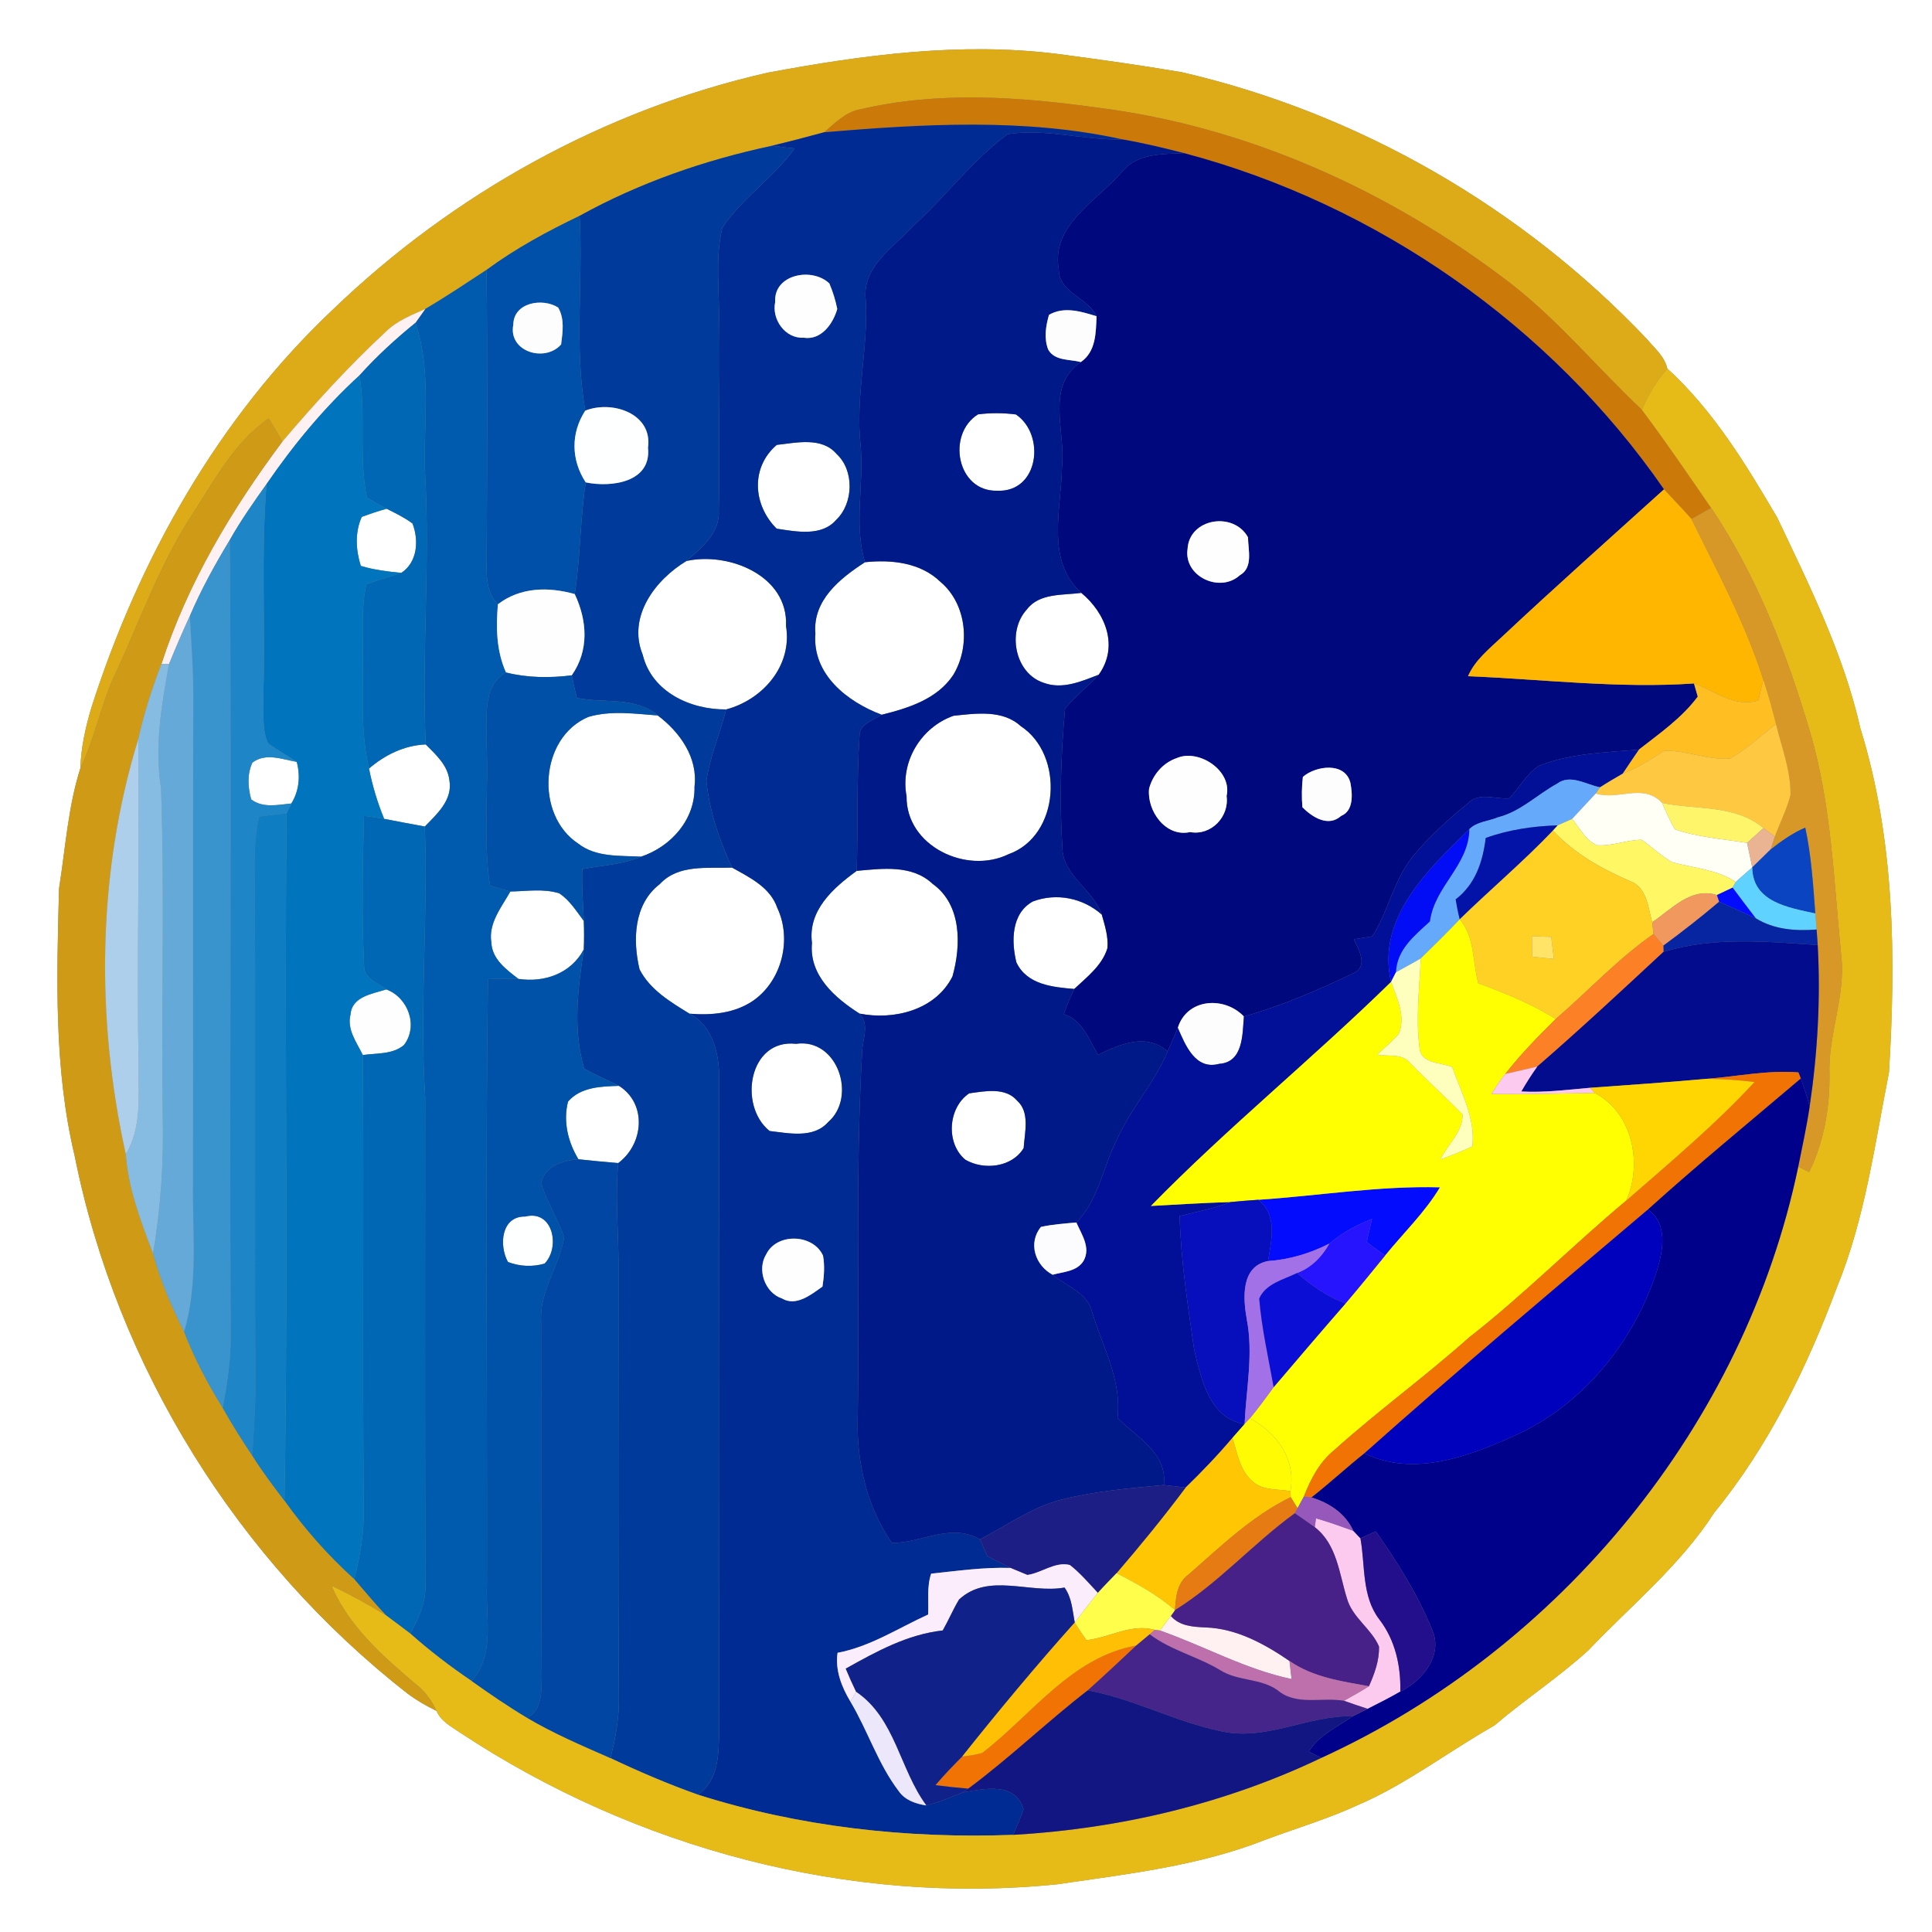 <?xml version="1.0" encoding="UTF-8" ?>
<!DOCTYPE svg PUBLIC "-//W3C//DTD SVG 1.1//EN" "http://www.w3.org/Graphics/SVG/1.1/DTD/svg11.dtd">
<svg width="250pt" height="250pt" viewBox="0 0 250 250" version="1.1" xmlns="http://www.w3.org/2000/svg">
<rect x="0" y="0" width="250" height="250" fill="#808080" stroke="none"/>
<g id="#ffffffff">
<path fill="#ffffff" opacity="1.00" d=" M 0.00 0.00 L 250.00 0.00 L 250.00 250.00 L 0.00 250.00 L 0.00 0.00 M 99.36 9.40 C 78.24 14.18 58.64 25.07 43.06 40.07 C 28.24 54.07 17.98 72.31 11.81 91.62 C 11.06 94.16 10.48 96.76 10.40 99.41 C 8.80 104.42 8.47 109.78 7.64 114.97 C 7.34 126.52 6.96 138.23 9.66 149.56 C 15.13 176.91 30.79 202.03 52.78 219.18 C 53.93 220.04 55.19 220.76 56.49 221.39 C 57.07 222.78 58.49 223.47 59.66 224.28 C 82.22 239.17 109.87 246.59 136.84 243.82 C 145.93 242.49 155.21 241.45 163.82 238.03 C 167.76 236.56 171.81 235.37 175.64 233.60 C 181.96 230.90 187.42 226.65 193.37 223.28 C 197.32 219.90 201.71 217.04 205.55 213.53 C 211.09 207.71 217.43 202.56 221.82 195.74 C 228.87 187.11 233.82 176.96 237.70 166.56 C 241.33 157.70 242.58 148.12 244.43 138.79 C 245.34 123.91 245.19 108.61 240.73 94.24 C 238.57 84.66 234.16 75.81 229.98 66.99 C 225.94 60.11 221.70 53.11 215.75 47.69 C 215.40 46.13 214.10 45.06 213.12 43.89 C 196.99 26.85 175.82 14.64 152.95 9.35 C 147.61 8.44 142.24 7.69 136.86 6.98 C 124.32 5.41 111.70 7.10 99.36 9.40 Z" />
<path fill="#ffffff" opacity="1.00" d=" M 126.55 53.62 C 128.18 53.41 129.83 53.42 131.46 53.63 C 135.33 56.25 134.44 63.75 129.02 63.50 C 123.82 63.62 122.46 56.19 126.55 53.62 Z" />
<path fill="#ffffff" opacity="1.00" d=" M 100.51 57.57 C 103.06 57.29 106.33 56.51 108.24 58.73 C 110.56 60.85 110.46 65.09 108.23 67.24 C 106.33 69.47 103.04 68.79 100.50 68.41 C 97.44 65.37 97.09 60.50 100.51 57.57 Z" />
<path fill="#ffffff" opacity="1.00" d=" M 46.81 66.89 C 47.87 66.49 48.94 66.14 50.03 65.83 C 51.18 66.41 52.34 66.97 53.38 67.74 C 54.21 69.91 54.04 72.74 51.93 74.13 C 50.16 73.96 48.39 73.74 46.69 73.23 C 46.04 71.18 45.91 68.89 46.81 66.89 Z" />
<path fill="#ffffff" opacity="1.00" d=" M 83.16 84.70 C 81.17 79.80 84.79 75.02 88.83 72.59 C 94.33 71.39 102.02 74.50 101.71 81.00 C 102.55 86.13 98.73 90.53 93.97 91.80 C 89.35 91.84 84.33 89.55 83.16 84.70 Z" />
<path fill="#ffffff" opacity="1.00" d=" M 111.93 72.75 C 115.35 72.39 119.12 72.79 121.70 75.30 C 125.13 78.18 125.62 83.65 123.33 87.37 C 121.25 90.48 117.53 91.63 114.09 92.49 C 109.65 90.82 105.09 87.27 105.51 81.99 C 105.14 77.68 108.70 74.84 111.93 72.75 Z" />
<path fill="#ffffff" opacity="1.00" d=" M 132.87 78.87 C 134.47 76.72 137.54 77.04 139.92 76.72 C 143.07 79.32 144.80 83.65 142.18 87.30 C 139.95 88.17 137.47 89.25 135.07 88.36 C 131.29 87.15 130.28 81.68 132.87 78.87 Z" />
<path fill="#ffffff" opacity="1.00" d=" M 123.39 92.62 C 126.27 92.32 129.73 91.81 132.07 93.95 C 137.78 97.68 137.17 108.17 130.49 110.54 C 125.06 113.19 117.23 109.48 117.31 103.04 C 116.46 98.58 119.16 94.11 123.39 92.62 Z" />
<path fill="#ffffff" opacity="1.00" d=" M 74.82 109.16 C 69.21 105.47 69.80 95.45 76.13 92.77 C 79.04 91.91 82.14 92.36 85.11 92.58 C 87.97 94.73 90.34 98.04 89.87 101.80 C 89.97 106.04 86.84 109.55 82.96 110.85 C 80.21 110.70 77.12 110.96 74.82 109.16 Z" />
<path fill="#ffffff" opacity="1.00" d=" M 47.75 99.45 C 49.83 97.67 52.31 96.45 55.09 96.33 C 56.41 97.67 57.95 99.02 58.16 101.02 C 58.58 103.51 56.53 105.36 54.97 106.95 C 53.21 106.62 51.46 106.31 49.71 105.96 C 48.85 103.86 48.19 101.68 47.75 99.45 Z" />
<path fill="#ffffff" opacity="1.00" d=" M 32.66 98.68 C 34.38 97.37 36.52 98.26 38.40 98.59 C 38.89 100.42 38.71 102.35 37.70 103.97 C 35.95 104.14 34.04 104.60 32.51 103.45 C 32.07 101.89 31.96 100.18 32.66 98.68 Z" />
<path fill="#ffffff" opacity="1.00" d=" M 85.38 114.40 C 87.78 111.80 91.55 112.39 94.73 112.27 C 97.00 113.54 99.67 114.81 100.58 117.48 C 102.50 121.53 101.19 126.86 97.50 129.46 C 95.10 131.13 92.06 131.41 89.22 131.17 C 86.77 129.66 84.12 128.09 82.76 125.44 C 81.85 121.64 82.01 116.98 85.38 114.40 Z" />
<path fill="#ffffff" opacity="1.00" d=" M 110.86 112.69 C 114.19 112.39 118.03 111.86 120.69 114.38 C 124.46 117.07 124.38 122.34 123.25 126.35 C 121.06 130.70 115.71 132.04 111.23 131.16 C 108.04 129.14 104.67 126.20 105.07 122.02 C 104.51 117.81 107.82 114.90 110.86 112.69 Z" />
<path fill="#ffffff" opacity="1.00" d=" M 66.04 115.36 C 68.14 115.33 70.33 114.95 72.38 115.60 C 73.72 116.50 74.59 117.90 75.54 119.17 C 75.59 120.40 75.59 121.63 75.54 122.86 C 73.87 125.98 70.46 127.17 67.09 126.67 C 65.52 125.47 63.66 124.11 63.58 121.94 C 63.18 119.45 64.90 117.39 66.04 115.36 Z" />
<path fill="#ffffff" opacity="1.00" d=" M 133.65 116.65 C 136.70 115.50 140.14 116.19 142.57 118.35 C 142.96 119.75 143.44 121.20 143.30 122.69 C 142.62 124.94 140.65 126.42 139.01 127.97 C 136.21 127.74 132.88 127.42 131.52 124.53 C 130.85 121.81 130.85 118.19 133.65 116.65 Z" />
<path fill="#ffffff" opacity="1.00" d=" M 99.58 146.35 C 95.49 143.04 96.91 134.39 103.00 135.07 C 108.40 134.28 110.92 141.95 107.17 145.19 C 105.27 147.35 102.09 146.64 99.58 146.35 Z" />
<path fill="#ffffff" opacity="1.00" d=" M 73.50 142.55 C 75.13 140.65 77.79 140.58 80.10 140.51 C 83.77 142.85 83.28 148.06 80.00 150.50 C 78.28 150.36 76.57 150.19 74.85 150.01 C 73.50 147.78 72.85 145.14 73.50 142.55 Z" />
<path fill="#ffffff" opacity="1.00" d=" M 125.41 141.48 C 127.43 141.20 130.09 140.66 131.60 142.41 C 133.31 143.92 132.59 146.55 132.46 148.56 C 130.96 151.06 127.30 151.46 124.92 150.07 C 122.35 147.94 122.67 143.32 125.41 141.48 Z" />
</g>
<g id="#ddab18ff">
<path fill="#ddab18" opacity="1.00" d=" M 99.36 9.40 C 111.70 7.10 124.32 5.41 136.86 6.98 C 142.24 7.69 147.61 8.44 152.95 9.35 C 175.82 14.64 196.99 26.85 213.12 43.89 C 214.10 45.06 215.40 46.13 215.75 47.69 C 214.38 49.29 213.26 51.09 212.47 53.04 C 206.72 47.64 201.69 41.48 195.43 36.64 C 179.92 24.73 161.44 16.35 141.95 13.92 C 131.83 12.51 121.38 11.79 111.35 14.14 C 109.43 14.47 108.07 15.91 106.66 17.11 C 104.40 17.73 102.13 18.32 99.86 18.87 C 91.20 20.72 82.75 23.64 75.00 27.93 C 70.81 29.94 66.71 32.16 62.96 34.92 C 60.33 36.64 57.73 38.39 55.03 39.98 C 53.23 40.78 51.35 41.52 49.92 42.93 C 45.15 47.36 40.75 52.18 36.54 57.14 C 35.97 56.13 35.38 55.13 34.77 54.15 C 30.25 57.26 27.70 62.27 24.76 66.75 C 20.54 73.27 17.99 80.65 14.71 87.65 C 12.99 91.46 12.23 95.63 10.40 99.41 C 10.48 96.76 11.06 94.16 11.81 91.62 C 17.98 72.31 28.24 54.07 43.06 40.07 C 58.64 25.07 78.24 14.18 99.36 9.40 Z" />
</g>
<g id="#cb7909ff">
<path fill="#cb7909" opacity="1.00" d=" M 111.35 14.14 C 121.38 11.79 131.83 12.51 141.95 13.92 C 161.44 16.35 179.92 24.73 195.43 36.64 C 201.69 41.48 206.72 47.64 212.47 53.04 C 215.58 57.18 218.48 61.46 221.42 65.72 C 220.78 66.08 219.52 66.80 218.88 67.16 C 217.72 65.85 216.50 64.60 215.32 63.32 C 200.65 42.11 178.14 26.42 153.24 19.82 C 150.60 19.15 147.95 18.50 145.26 18.04 C 132.61 15.25 119.47 16.05 106.66 17.11 C 108.07 15.91 109.43 14.47 111.35 14.14 Z" />
</g>
<g id="#002b92ff">
<path fill="#002b92" opacity="1.00" d=" M 106.66 17.11 C 119.47 16.05 132.61 15.25 145.26 18.04 C 140.30 18.17 135.26 16.58 130.39 17.36 C 125.82 20.73 122.40 25.40 118.21 29.20 C 115.63 32.03 111.44 34.53 112.04 38.94 C 112.35 45.19 110.67 51.37 111.36 57.61 C 111.83 62.66 110.44 67.79 111.93 72.75 C 108.70 74.84 105.14 77.68 105.51 81.99 C 105.09 87.27 109.65 90.82 114.09 92.49 C 113.04 93.23 111.20 93.64 111.22 95.24 C 110.84 101.04 111.04 106.87 110.86 112.69 C 107.82 114.90 104.51 117.81 105.07 122.02 C 104.67 126.20 108.04 129.14 111.23 131.16 C 112.56 132.54 111.61 134.44 111.56 136.09 C 110.65 152.05 111.27 168.04 110.98 184.02 C 110.89 189.44 112.30 195.22 115.41 199.65 C 119.21 199.69 123.05 197.00 126.80 199.19 C 127.04 199.73 127.52 200.80 127.76 201.34 C 128.74 201.88 129.75 202.37 130.75 202.89 C 127.31 202.78 123.89 203.27 120.49 203.63 C 119.91 205.33 120.19 207.15 120.10 208.92 C 116.24 210.67 112.61 213.08 108.38 213.87 C 108.05 216.12 108.90 218.28 110.04 220.18 C 112.29 223.94 113.61 228.24 116.28 231.75 C 117.09 232.94 118.50 233.42 119.86 233.62 C 121.50 233.23 123.06 232.56 124.62 231.93 C 127.40 231.46 131.37 230.55 132.45 234.11 C 132.07 235.25 131.59 236.34 131.10 237.43 C 117.35 237.94 103.44 236.40 90.31 232.23 C 93.00 230.38 93.00 226.96 93.06 224.04 C 93.01 196.01 93.00 167.98 93.07 139.95 C 93.11 136.65 92.41 132.86 89.22 131.17 C 92.06 131.41 95.10 131.13 97.50 129.46 C 101.19 126.86 102.50 121.53 100.58 117.48 C 99.67 114.81 97.00 113.54 94.73 112.27 C 93.09 108.72 91.78 104.93 91.41 101.03 C 91.88 97.86 93.16 94.89 93.97 91.80 C 98.73 90.53 102.55 86.13 101.71 81.00 C 102.02 74.50 94.33 71.39 88.83 72.59 C 90.81 70.88 93.19 68.93 93.01 66.02 C 93.16 58.02 92.94 50.01 93.03 42.00 C 93.14 37.83 92.48 33.56 93.47 29.46 C 96.05 25.59 100.10 22.99 102.81 19.21 C 102.08 19.13 100.60 18.96 99.86 18.87 C 102.13 18.32 104.40 17.73 106.66 17.11 M 100.31 39.07 C 99.83 41.32 101.60 43.84 103.99 43.70 C 106.27 44.05 107.79 41.91 108.34 39.98 C 108.11 38.84 107.77 37.74 107.32 36.68 C 105.07 34.53 100.09 35.50 100.31 39.07 M 100.51 57.57 C 97.09 60.50 97.44 65.37 100.50 68.41 C 103.04 68.79 106.33 69.47 108.23 67.24 C 110.46 65.09 110.56 60.85 108.24 58.73 C 106.33 56.51 103.06 57.29 100.51 57.57 M 99.58 146.35 C 102.09 146.64 105.27 147.35 107.17 145.19 C 110.92 141.95 108.40 134.28 103.00 135.07 C 96.91 134.39 95.49 143.04 99.58 146.35 M 99.15 162.30 C 97.92 164.27 98.96 167.28 101.19 168.02 C 103.02 169.11 104.98 167.51 106.43 166.48 C 106.63 165.16 106.74 163.80 106.50 162.48 C 105.22 159.65 100.52 159.50 99.15 162.30 Z" />
</g>
<g id="#001989ff">
<path fill="#001989" opacity="1.00" d=" M 130.39 17.36 C 135.26 16.58 140.30 18.17 145.26 18.04 C 147.95 18.50 150.60 19.15 153.24 19.82 C 150.43 19.95 147.17 19.80 145.21 22.22 C 141.98 26.00 135.94 29.10 137.01 34.91 C 137.04 37.90 140.76 38.48 141.89 40.92 C 139.90 40.31 137.69 39.61 135.74 40.74 C 135.32 42.19 135.07 43.79 135.64 45.24 C 136.50 46.74 138.42 46.46 139.86 46.85 C 135.23 50.03 137.93 55.79 137.42 60.39 C 137.34 65.83 135.27 72.53 139.92 76.72 C 137.54 77.04 134.47 76.72 132.87 78.87 C 130.28 81.68 131.29 87.15 135.07 88.36 C 137.47 89.25 139.95 88.17 142.18 87.30 C 140.79 88.82 139.14 90.09 137.82 91.68 C 137.28 97.64 137.08 103.67 137.47 109.64 C 137.48 113.32 141.47 115.07 142.57 118.35 C 140.14 116.19 136.70 115.50 133.65 116.65 C 130.85 118.19 130.85 121.81 131.52 124.53 C 132.88 127.42 136.21 127.74 139.01 127.97 C 138.51 129.04 138.03 130.11 137.66 131.23 C 140.09 132.02 140.89 134.47 142.07 136.48 C 145.01 135.11 148.23 133.62 151.10 136.05 C 149.38 140.16 146.26 143.47 144.49 147.55 C 142.69 151.07 142.15 155.29 139.28 158.19 C 137.75 158.32 136.21 158.43 134.70 158.76 C 132.99 160.84 133.95 163.75 136.21 164.95 C 137.98 166.44 140.72 167.27 141.31 169.75 C 142.67 174.29 145.16 178.56 144.61 183.47 C 147.08 186.01 151.09 187.99 150.60 192.16 C 146.14 192.59 141.63 192.95 137.28 194.07 C 133.47 195.06 130.26 197.42 126.80 199.19 C 123.05 197.00 119.21 199.69 115.41 199.65 C 112.30 195.22 110.89 189.44 110.98 184.02 C 111.27 168.04 110.65 152.05 111.56 136.09 C 111.61 134.44 112.56 132.54 111.23 131.16 C 115.71 132.04 121.06 130.70 123.25 126.35 C 124.38 122.34 124.46 117.07 120.69 114.38 C 118.03 111.86 114.19 112.39 110.86 112.69 C 111.04 106.87 110.84 101.04 111.22 95.24 C 111.20 93.64 113.04 93.23 114.09 92.49 C 117.53 91.63 121.25 90.48 123.33 87.37 C 125.62 83.65 125.13 78.18 121.70 75.30 C 119.12 72.79 115.35 72.39 111.93 72.75 C 110.44 67.79 111.83 62.66 111.36 57.61 C 110.67 51.37 112.35 45.19 112.04 38.94 C 111.44 34.53 115.63 32.03 118.21 29.20 C 122.40 25.40 125.82 20.73 130.39 17.36 M 126.55 53.62 C 122.46 56.19 123.82 63.62 129.02 63.50 C 134.44 63.75 135.33 56.25 131.46 53.63 C 129.83 53.42 128.18 53.41 126.55 53.62 M 123.39 92.62 C 119.16 94.11 116.46 98.58 117.31 103.04 C 117.23 109.48 125.06 113.19 130.49 110.54 C 137.17 108.17 137.78 97.68 132.07 93.95 C 129.73 91.81 126.27 92.32 123.39 92.62 M 125.41 141.48 C 122.67 143.32 122.35 147.94 124.92 150.07 C 127.30 151.46 130.96 151.06 132.46 148.56 C 132.59 146.55 133.31 143.92 131.60 142.41 C 130.09 140.66 127.43 141.20 125.41 141.48 Z" />
</g>
<g id="#003b9cff">
<path fill="#003b9c" opacity="1.00" d=" M 75.00 27.93 C 82.75 23.64 91.20 20.72 99.86 18.87 C 100.60 18.96 102.08 19.13 102.81 19.21 C 100.10 22.99 96.05 25.59 93.47 29.46 C 92.48 33.56 93.14 37.83 93.03 42.00 C 92.94 50.01 93.16 58.02 93.01 66.02 C 93.19 68.93 90.81 70.88 88.83 72.59 C 84.79 75.02 81.17 79.80 83.16 84.70 C 84.33 89.55 89.35 91.84 93.97 91.80 C 93.16 94.89 91.88 97.86 91.41 101.03 C 91.78 104.93 93.09 108.72 94.73 112.27 C 91.55 112.39 87.78 111.80 85.38 114.40 C 82.01 116.98 81.85 121.64 82.76 125.44 C 84.12 128.09 86.77 129.66 89.22 131.17 C 92.41 132.86 93.11 136.65 93.07 139.95 C 93.00 167.98 93.01 196.01 93.06 224.04 C 93.00 226.96 93.00 230.38 90.31 232.23 C 86.45 230.86 82.69 229.25 79.00 227.50 C 79.59 225.05 80.10 222.56 80.08 220.03 C 79.95 201.02 80.04 182.01 80.03 163.01 C 79.99 158.84 79.60 154.66 80.00 150.50 C 83.28 148.06 83.77 142.85 80.10 140.51 C 78.61 139.75 77.06 139.10 75.60 138.29 C 74.09 133.24 74.78 127.96 75.54 122.86 C 75.59 121.63 75.59 120.40 75.54 119.17 C 75.46 116.93 75.25 114.70 75.35 112.46 C 77.89 111.98 80.55 111.87 82.96 110.85 C 86.84 109.55 89.97 106.04 89.87 101.80 C 90.34 98.04 87.97 94.73 85.11 92.58 C 82.19 90.08 78.14 91.05 74.65 90.31 C 74.40 89.34 74.17 88.37 73.98 87.39 C 76.25 84.16 75.99 80.30 74.37 76.87 C 75.12 72.08 75.06 67.21 75.79 62.42 C 79.09 63.11 84.33 62.42 83.85 57.93 C 84.48 53.49 79.18 51.76 75.73 53.14 C 74.27 44.82 75.48 36.33 75.00 27.93 Z" />
</g>
<g id="#00087eff">
<path fill="#00087e" opacity="1.00" d=" M 145.21 22.22 C 147.17 19.80 150.43 19.95 153.24 19.82 C 178.14 26.42 200.65 42.11 215.32 63.32 C 208.32 69.65 201.27 75.92 194.38 82.38 C 192.75 83.93 190.88 85.38 189.96 87.50 C 199.70 87.90 209.43 89.11 219.20 88.44 C 219.32 88.87 219.56 89.72 219.69 90.14 C 217.63 92.91 214.76 94.90 212.07 97.00 C 207.72 97.37 203.23 97.47 199.13 99.10 C 197.51 100.14 196.63 101.97 195.28 103.31 C 193.52 103.45 191.42 102.47 189.99 103.91 C 187.42 106.01 184.93 108.26 182.82 110.82 C 180.34 113.87 179.66 117.90 177.58 121.16 C 176.78 121.30 175.98 121.42 175.19 121.54 C 175.81 122.91 177.12 125.00 175.13 125.94 C 170.55 128.12 165.85 130.16 160.96 131.53 C 158.41 128.86 153.58 129.19 152.41 133.00 C 151.97 134.02 151.53 135.03 151.10 136.05 C 148.23 133.62 145.01 135.11 142.07 136.48 C 140.89 134.47 140.09 132.02 137.66 131.23 C 138.03 130.11 138.51 129.04 139.01 127.97 C 140.65 126.42 142.62 124.94 143.30 122.69 C 143.44 121.20 142.96 119.75 142.57 118.35 C 141.47 115.07 137.48 113.32 137.47 109.64 C 137.08 103.67 137.28 97.64 137.82 91.68 C 139.14 90.09 140.79 88.82 142.18 87.30 C 144.80 83.65 143.07 79.32 139.92 76.72 C 135.27 72.53 137.34 65.83 137.42 60.39 C 137.93 55.79 135.23 50.03 139.86 46.85 C 141.82 45.50 141.81 43.06 141.89 40.92 C 140.76 38.48 137.04 37.90 137.01 34.91 C 135.94 29.10 141.98 26.00 145.21 22.22 M 153.67 71.04 C 153.15 74.60 157.86 76.78 160.43 74.44 C 162.19 73.45 161.51 71.17 161.49 69.53 C 159.63 66.14 153.88 67.06 153.67 71.04 M 152.29 98.09 C 150.50 98.69 149.16 100.25 148.69 102.06 C 148.39 104.93 150.84 108.38 154.00 107.67 C 156.71 108.17 159.09 105.69 158.72 103.01 C 159.48 99.70 155.10 96.87 152.29 98.09 M 168.59 100.53 C 168.44 101.83 168.42 103.15 168.53 104.46 C 169.81 105.75 171.89 107.07 173.54 105.58 C 175.19 104.91 175.01 102.72 174.74 101.29 C 174.05 98.56 170.27 99.07 168.59 100.53 Z" />
</g>
<g id="#004fa8ff">
<path fill="#004fa8" opacity="1.00" d=" M 62.96 34.92 C 66.71 32.16 70.81 29.94 75.00 27.93 C 75.48 36.33 74.27 44.82 75.73 53.14 C 73.84 56.05 73.89 59.51 75.79 62.42 C 75.06 67.21 75.12 72.08 74.37 76.87 C 70.97 75.92 67.34 75.96 64.43 78.19 C 63.06 76.83 62.93 74.88 62.97 73.05 C 63.04 60.34 63.09 47.63 62.96 34.92 M 66.42 42.02 C 65.74 45.50 70.51 46.96 72.61 44.57 C 72.81 42.99 73.08 41.22 72.22 39.79 C 70.19 38.50 66.45 39.14 66.42 42.02 Z" />
</g>
<g id="#005bafff">
<path fill="#005baf" opacity="1.00" d=" M 55.03 39.98 C 57.73 38.39 60.33 36.64 62.96 34.92 C 63.09 47.63 63.04 60.34 62.97 73.05 C 62.93 74.88 63.06 76.83 64.43 78.19 C 64.17 81.18 64.22 84.23 65.48 87.02 C 62.28 88.84 63.11 92.90 62.95 95.99 C 63.27 102.19 62.47 108.45 63.40 114.60 C 64.06 114.79 65.38 115.17 66.04 115.36 C 64.90 117.39 63.18 119.45 63.58 121.94 C 63.66 124.11 65.52 125.47 67.09 126.67 C 65.77 126.63 64.45 126.61 63.14 126.70 C 62.80 152.78 63.06 178.90 63.01 205.00 C 62.79 209.19 64.13 214.07 61.03 217.52 C 58.26 215.65 55.60 213.61 53.10 211.39 C 54.17 209.43 55.14 207.33 55.04 205.04 C 54.99 184.03 55.00 163.01 55.02 142.00 C 54.26 130.32 55.42 118.64 54.97 106.95 C 56.53 105.36 58.58 103.51 58.16 101.02 C 57.95 99.02 56.41 97.67 55.09 96.33 C 54.55 84.55 55.69 72.77 54.99 61.01 C 54.79 54.59 55.86 47.99 53.76 41.77 C 54.07 41.32 54.71 40.43 55.03 39.98 Z" />
</g>
<g id="#fefeffff">
<path fill="#fefeff" opacity="1.00" d=" M 100.31 39.07 C 100.09 35.50 105.07 34.53 107.32 36.68 C 107.77 37.74 108.11 38.84 108.34 39.98 C 107.79 41.91 106.27 44.05 103.99 43.70 C 101.60 43.84 99.83 41.32 100.31 39.07 Z" />
<path fill="#fefeff" opacity="1.00" d=" M 64.43 78.19 C 67.34 75.96 70.97 75.92 74.37 76.87 C 75.99 80.30 76.25 84.16 73.98 87.39 C 71.14 87.74 68.27 87.72 65.48 87.02 C 64.22 84.23 64.17 81.18 64.43 78.19 Z" />
<path fill="#fefeff" opacity="1.00" d=" M 152.29 98.09 C 155.10 96.87 159.48 99.70 158.72 103.01 C 159.09 105.69 156.71 108.17 154.00 107.67 C 150.84 108.38 148.39 104.93 148.69 102.06 C 149.16 100.25 150.50 98.69 152.29 98.09 Z" />
<path fill="#fefeff" opacity="1.00" d=" M 45.36 131.27 C 45.54 128.93 48.22 128.60 49.99 128.03 C 52.81 129.07 54.18 132.77 52.26 135.24 C 50.77 136.47 48.74 136.26 46.95 136.52 C 46.15 134.88 44.86 133.21 45.36 131.27 Z" />
</g>
<g id="#fdfdfeff">
<path fill="#fdfdfe" opacity="1.00" d=" M 66.42 42.02 C 66.45 39.14 70.19 38.50 72.22 39.79 C 73.08 41.22 72.81 42.99 72.61 44.57 C 70.51 46.96 65.74 45.50 66.42 42.02 Z" />
<path fill="#fdfdfe" opacity="1.00" d=" M 135.74 40.74 C 137.69 39.61 139.90 40.31 141.89 40.92 C 141.81 43.06 141.82 45.50 139.86 46.85 C 138.42 46.46 136.50 46.74 135.64 45.24 C 135.07 43.79 135.32 42.19 135.74 40.74 Z" />
<path fill="#fdfdfe" opacity="1.00" d=" M 168.59 100.53 C 170.27 99.07 174.05 98.56 174.74 101.29 C 175.01 102.72 175.19 104.91 173.54 105.58 C 171.89 107.07 169.81 105.75 168.53 104.46 C 168.42 103.15 168.44 101.83 168.59 100.53 Z" />
<path fill="#fdfdfe" opacity="1.00" d=" M 152.41 133.00 C 153.58 129.19 158.41 128.86 160.96 131.53 C 160.77 133.84 160.89 137.46 157.76 137.66 C 154.67 138.50 153.39 135.24 152.41 133.00 Z" />
</g>
<g id="#fff0f2ff">
<path fill="#fff0f2" opacity="1.00" d=" M 49.92 42.93 C 51.35 41.52 53.23 40.78 55.03 39.98 C 54.71 40.43 54.07 41.32 53.76 41.77 C 51.19 43.86 48.74 46.10 46.52 48.57 C 41.95 52.75 37.99 57.54 34.49 62.64 C 32.82 64.98 31.16 67.35 29.74 69.86 C 27.82 73.04 26.02 76.30 24.56 79.72 C 23.61 81.77 22.72 83.85 21.87 85.94 L 20.89 85.91 C 24.27 75.46 29.99 65.90 36.54 57.14 C 40.75 52.18 45.15 47.36 49.92 42.93 Z" />
<path fill="#fff0f2" opacity="1.00" d=" M 150.10 210.99 C 150.57 210.36 151.05 209.73 151.51 209.10 C 152.64 210.43 154.39 210.51 156.00 210.59 C 160.00 210.72 163.63 212.72 166.86 214.93 C 166.93 215.51 167.06 216.68 167.13 217.27 C 161.14 216.01 155.83 213.00 150.10 210.99 Z" />
</g>
<g id="#0067b5ff">
<path fill="#0067b5" opacity="1.00" d=" M 46.52 48.57 C 48.74 46.10 51.19 43.86 53.76 41.77 C 55.86 47.99 54.79 54.59 54.99 61.01 C 55.69 72.77 54.55 84.55 55.09 96.33 C 52.31 96.45 49.83 97.67 47.75 99.45 C 46.55 94.38 47.06 89.16 46.96 84.01 C 46.97 81.20 46.76 78.35 47.42 75.60 C 48.91 75.06 50.43 74.63 51.93 74.13 C 54.04 72.74 54.21 69.91 53.38 67.74 C 52.34 66.97 51.18 66.41 50.03 65.83 C 49.16 65.38 48.31 64.90 47.48 64.39 C 46.38 59.21 47.39 53.81 46.52 48.57 Z" />
<path fill="#0067b5" opacity="1.00" d=" M 47.10 105.57 C 47.97 105.68 48.84 105.81 49.71 105.96 C 51.46 106.31 53.21 106.62 54.97 106.95 C 55.42 118.64 54.26 130.32 55.02 142.00 C 55.00 163.01 54.99 184.03 55.04 205.04 C 55.14 207.33 54.17 209.43 53.10 211.39 C 52.05 210.58 50.99 209.80 49.93 209.01 C 48.51 207.51 47.19 205.92 45.84 204.35 C 46.62 201.30 47.15 198.17 47.07 195.02 C 46.88 175.52 47.10 156.02 46.95 136.52 C 48.74 136.26 50.77 136.47 52.26 135.24 C 54.18 132.77 52.81 129.07 49.99 128.03 C 48.87 127.17 47.05 126.61 47.11 124.90 C 46.80 118.47 46.92 112.01 47.10 105.57 Z" />
</g>
<g id="#e7bb17ff">
<path fill="#e7bb17" opacity="1.00" d=" M 212.47 53.04 C 213.26 51.09 214.38 49.29 215.75 47.69 C 221.70 53.11 225.94 60.11 229.98 66.99 C 234.16 75.81 238.57 84.66 240.73 94.24 C 245.19 108.61 245.34 123.91 244.43 138.79 C 242.58 148.12 241.33 157.70 237.70 166.56 C 233.82 176.96 228.87 187.11 221.82 195.74 C 217.43 202.56 211.09 207.71 205.55 213.53 C 201.71 217.04 197.32 219.90 193.37 223.28 C 187.42 226.65 181.96 230.90 175.64 233.60 C 171.81 235.37 167.76 236.56 163.82 238.03 C 155.21 241.45 145.93 242.49 136.84 243.82 C 109.87 246.59 82.22 239.17 59.66 224.28 C 58.49 223.47 57.07 222.78 56.49 221.39 C 55.88 220.12 55.09 218.93 53.96 218.06 C 49.64 214.40 45.17 210.52 42.89 205.19 C 45.31 206.32 47.65 207.61 49.93 209.01 C 50.99 209.80 52.05 210.58 53.10 211.39 C 55.60 213.61 58.26 215.65 61.03 217.52 C 63.38 219.19 65.75 220.81 68.22 222.29 C 71.66 224.33 75.34 225.89 79.00 227.50 C 82.69 229.25 86.45 230.86 90.31 232.23 C 103.44 236.40 117.35 237.94 131.10 237.43 C 144.85 236.65 158.54 233.42 170.99 227.46 C 201.88 213.34 225.73 184.35 232.69 150.98 C 233.05 151.15 233.76 151.49 234.11 151.66 C 236.00 147.75 236.78 143.39 236.73 139.07 C 236.53 133.88 238.84 128.93 238.26 123.73 C 237.29 114.04 237.00 104.20 234.24 94.79 C 231.24 84.63 227.35 74.55 221.42 65.72 C 218.48 61.46 215.58 57.18 212.47 53.04 Z" />
</g>
<g id="#0075beff">
<path fill="#0075be" opacity="1.00" d=" M 34.49 62.64 C 37.99 57.54 41.95 52.75 46.52 48.57 C 47.39 53.81 46.38 59.21 47.48 64.39 C 48.31 64.90 49.16 65.38 50.03 65.83 C 48.94 66.14 47.87 66.49 46.81 66.89 C 45.91 68.89 46.04 71.18 46.69 73.23 C 48.39 73.74 50.16 73.96 51.93 74.13 C 50.43 74.63 48.91 75.06 47.42 75.60 C 46.76 78.35 46.97 81.20 46.96 84.01 C 47.06 89.16 46.55 94.38 47.75 99.45 C 48.19 101.68 48.85 103.86 49.71 105.96 C 48.84 105.81 47.97 105.68 47.10 105.57 C 46.92 112.01 46.80 118.47 47.11 124.90 C 47.05 126.61 48.87 127.17 49.99 128.03 C 48.22 128.60 45.54 128.93 45.36 131.27 C 44.86 133.21 46.15 134.88 46.95 136.52 C 47.10 156.02 46.88 175.52 47.07 195.02 C 47.15 198.17 46.62 201.30 45.84 204.35 C 42.46 201.31 39.45 197.89 36.81 194.20 C 37.33 164.55 36.79 134.89 37.08 105.24 C 37.24 104.93 37.55 104.29 37.70 103.97 C 38.71 102.35 38.89 100.42 38.40 98.59 C 37.16 97.78 35.86 97.05 34.67 96.17 C 33.82 94.25 34.18 92.05 34.07 90.01 C 34.36 80.89 33.76 71.75 34.49 62.64 Z" />
</g>
<g id="#feffffff">
<path fill="#feffff" opacity="1.00" d=" M 75.73 53.14 C 79.18 51.76 84.48 53.49 83.85 57.93 C 84.33 62.42 79.09 63.11 75.79 62.42 C 73.89 59.51 73.84 56.05 75.73 53.14 Z" />
<path fill="#feffff" opacity="1.00" d=" M 65.73 163.30 C 64.54 161.16 64.85 157.35 67.97 157.42 C 71.57 156.50 72.53 161.40 70.47 163.51 C 68.92 163.96 67.24 163.89 65.73 163.30 Z" />
</g>
<g id="#cf9b17ff">
<path fill="#cf9b17" opacity="1.00" d=" M 24.76 66.75 C 27.70 62.27 30.25 57.26 34.77 54.15 C 35.38 55.13 35.97 56.13 36.54 57.14 C 29.99 65.90 24.27 75.46 20.89 85.91 C 19.66 89.07 18.64 92.32 17.89 95.64 C 12.58 112.94 12.37 131.73 16.28 149.36 C 16.60 153.84 18.23 158.05 19.80 162.22 C 20.75 165.73 22.20 169.09 23.82 172.34 C 25.16 175.78 26.87 179.05 28.82 182.18 C 30.00 184.29 31.29 186.33 32.64 188.35 C 33.92 190.37 35.35 192.30 36.81 194.20 C 39.45 197.89 42.46 201.31 45.84 204.35 C 47.19 205.92 48.51 207.51 49.93 209.01 C 47.65 207.61 45.31 206.32 42.89 205.19 C 45.17 210.52 49.64 214.40 53.96 218.06 C 55.09 218.93 55.88 220.12 56.49 221.39 C 55.19 220.76 53.93 220.04 52.78 219.18 C 30.79 202.03 15.13 176.91 9.66 149.56 C 6.96 138.23 7.34 126.52 7.64 114.97 C 8.47 109.78 8.80 104.42 10.40 99.41 C 12.23 95.63 12.99 91.46 14.71 87.65 C 17.99 80.65 20.54 73.27 24.76 66.75 Z" />
</g>
<g id="#1e85c7ff">
<path fill="#1e85c7" opacity="1.00" d=" M 29.74 69.86 C 31.16 67.35 32.82 64.98 34.49 62.64 C 33.76 71.75 34.36 80.89 34.07 90.01 C 34.18 92.05 33.82 94.25 34.67 96.17 C 35.86 97.05 37.16 97.78 38.40 98.59 C 36.52 98.26 34.38 97.37 32.66 98.68 C 31.96 100.18 32.07 101.89 32.51 103.45 C 34.04 104.60 35.95 104.14 37.70 103.97 C 37.55 104.29 37.24 104.93 37.08 105.24 C 35.90 105.36 34.71 105.50 33.53 105.67 C 33.04 107.73 32.96 109.86 32.95 111.97 C 33.11 134.31 32.94 156.66 33.05 179.00 C 33.06 182.12 32.85 185.23 32.64 188.35 C 31.29 186.33 30.00 184.29 28.82 182.18 C 29.38 179.16 29.86 176.11 29.85 173.04 C 29.68 138.64 29.99 104.25 29.74 69.86 Z" />
</g>
<g id="#ffb601ff">
<path fill="#ffb601" opacity="1.00" d=" M 194.38 82.38 C 201.27 75.92 208.32 69.65 215.32 63.32 C 216.50 64.60 217.72 65.85 218.88 67.16 C 222.23 73.97 225.86 80.67 228.17 87.93 C 228.01 88.60 227.69 89.95 227.54 90.62 C 224.47 91.62 221.92 89.40 219.20 88.44 C 209.43 89.11 199.70 87.90 189.96 87.50 C 190.88 85.38 192.75 83.93 194.38 82.38 Z" />
</g>
<g id="#d79827ff">
<path fill="#d79827" opacity="1.00" d=" M 221.42 65.72 C 227.35 74.55 231.24 84.63 234.24 94.79 C 237.00 104.20 237.29 114.04 238.26 123.73 C 238.84 128.93 236.53 133.88 236.73 139.07 C 236.78 143.39 236.00 147.75 234.11 151.66 C 233.76 151.49 233.05 151.15 232.69 150.98 C 233.21 148.38 233.78 145.80 234.17 143.18 C 235.19 136.27 235.60 129.26 235.21 122.29 C 235.18 121.79 235.11 120.79 235.07 120.28 C 235.03 119.76 234.94 118.72 234.90 118.20 C 234.62 114.48 234.39 110.75 233.60 107.09 C 231.96 107.79 230.50 108.83 229.11 109.92 C 229.25 109.50 229.52 108.66 229.66 108.24 C 230.34 106.46 231.21 104.74 231.69 102.88 C 231.75 99.73 230.54 96.72 229.82 93.69 C 229.32 91.76 228.80 89.83 228.17 87.93 C 225.86 80.67 222.23 73.97 218.88 67.16 C 219.52 66.80 220.78 66.08 221.42 65.72 Z" />
</g>
<g id="#fefefeff">
<path fill="#fefefe" opacity="1.00" d=" M 153.67 71.04 C 153.88 67.06 159.63 66.14 161.49 69.53 C 161.51 71.17 162.19 73.45 160.43 74.44 C 157.86 76.78 153.15 74.60 153.67 71.04 Z" />
<path fill="#fefefe" opacity="1.00" d=" M 99.15 162.30 C 100.52 159.50 105.22 159.65 106.50 162.48 C 106.74 163.80 106.63 165.16 106.43 166.48 C 104.98 167.51 103.02 169.11 101.19 168.02 C 98.96 167.28 97.92 164.27 99.15 162.30 Z" />
</g>
<g id="#3994cdff">
<path fill="#3994cd" opacity="1.00" d=" M 24.56 79.72 C 26.02 76.30 27.82 73.04 29.74 69.86 C 29.99 104.25 29.68 138.64 29.85 173.04 C 29.86 176.11 29.38 179.16 28.82 182.18 C 26.87 179.05 25.16 175.78 23.82 172.34 C 25.69 166.05 24.88 159.45 24.97 153.00 C 25.01 132.00 24.94 111.00 25.01 90.00 C 25.01 86.57 24.76 83.15 24.56 79.72 Z" />
</g>
<g id="#64a9d7ff">
<path fill="#64a9d7" opacity="1.00" d=" M 21.87 85.94 C 22.72 83.85 23.61 81.77 24.56 79.72 C 24.76 83.15 25.01 86.57 25.01 90.00 C 24.94 111.00 25.01 132.00 24.97 153.00 C 24.88 159.45 25.69 166.05 23.82 172.34 C 22.20 169.09 20.75 165.73 19.80 162.22 C 20.83 156.20 21.21 150.10 21.05 144.00 C 20.85 130.01 21.33 116.00 20.84 102.02 C 19.97 96.63 20.90 91.24 21.87 85.94 Z" />
</g>
<g id="#87bce2ff">
<path fill="#87bce2" opacity="1.00" d=" M 20.89 85.91 L 21.87 85.94 C 20.90 91.24 19.97 96.63 20.84 102.02 C 21.33 116.00 20.85 130.01 21.05 144.00 C 21.21 150.10 20.83 156.20 19.80 162.22 C 18.23 158.05 16.60 153.84 16.28 149.36 C 18.35 145.94 17.92 141.82 17.93 138.00 C 17.71 123.88 18.07 109.75 17.89 95.64 C 18.64 92.32 19.66 89.07 20.89 85.91 Z" />
</g>
<g id="#0050a8ff">
<path fill="#0050a8" opacity="1.00" d=" M 62.95 95.99 C 63.11 92.90 62.28 88.84 65.48 87.02 C 68.27 87.72 71.14 87.74 73.98 87.39 C 74.17 88.37 74.40 89.34 74.65 90.31 C 78.14 91.05 82.19 90.08 85.11 92.58 C 82.14 92.36 79.04 91.91 76.13 92.77 C 69.80 95.45 69.21 105.47 74.82 109.16 C 77.12 110.96 80.21 110.70 82.96 110.85 C 80.55 111.87 77.89 111.98 75.35 112.46 C 75.25 114.70 75.46 116.93 75.54 119.17 C 74.59 117.90 73.72 116.50 72.38 115.60 C 70.33 114.95 68.14 115.33 66.04 115.36 C 65.38 115.17 64.06 114.79 63.40 114.60 C 62.47 108.45 63.27 102.19 62.95 95.99 Z" />
</g>
<g id="#ffbf22ff">
<path fill="#ffbf22" opacity="1.00" d=" M 219.20 88.44 C 221.92 89.40 224.47 91.62 227.54 90.62 C 227.69 89.95 228.01 88.60 228.17 87.93 C 228.80 89.83 229.32 91.76 229.82 93.69 C 227.85 95.20 226.04 96.93 223.86 98.15 C 220.97 98.40 218.21 97.04 215.34 97.17 C 213.60 98.25 211.90 99.40 209.97 100.10 C 210.67 99.07 211.35 98.02 212.07 97.00 C 214.76 94.90 217.63 92.91 219.69 90.14 C 219.56 89.72 219.32 88.87 219.20 88.44 Z" />
</g>
<g id="#ffc841ff">
<path fill="#ffc841" opacity="1.00" d=" M 223.86 98.15 C 226.04 96.93 227.85 95.20 229.82 93.69 C 230.54 96.72 231.75 99.73 231.69 102.88 C 231.21 104.74 230.34 106.46 229.66 108.24 C 229.29 107.97 228.55 107.43 228.19 107.16 C 224.54 104.07 219.46 104.82 215.08 103.90 C 212.60 101.27 209.41 103.62 206.49 102.68 L 207.03 101.87 C 207.99 101.25 208.98 100.67 209.97 100.10 C 211.90 99.40 213.60 98.25 215.34 97.17 C 218.21 97.04 220.97 98.40 223.86 98.15 Z" />
</g>
<g id="#adcfebff">
<path fill="#adcfeb" opacity="1.00" d=" M 16.28 149.36 C 12.37 131.73 12.58 112.94 17.89 95.64 C 18.07 109.75 17.71 123.88 17.93 138.00 C 17.92 141.82 18.35 145.94 16.28 149.36 Z" />
</g>
<g id="#021097ff">
<path fill="#021097" opacity="1.00" d=" M 199.13 99.10 C 203.23 97.47 207.72 97.37 212.07 97.00 C 211.35 98.02 210.67 99.07 209.97 100.10 C 208.98 100.67 207.99 101.25 207.03 101.87 C 205.22 101.53 203.21 100.12 201.49 101.41 C 198.91 102.82 196.76 105.03 193.84 105.76 C 192.62 106.28 191.09 106.31 190.13 107.30 C 184.80 112.49 178.08 118.80 180.00 127.06 C 169.88 136.97 158.83 145.92 148.93 156.05 C 152.37 155.86 155.82 155.65 159.28 155.54 C 157.13 156.38 154.87 156.79 152.65 157.36 C 152.79 163.14 153.71 168.89 154.52 174.61 C 155.41 178.38 156.48 183.54 161.05 184.27 C 160.65 184.72 159.87 185.62 159.47 186.07 C 157.57 188.32 155.53 190.44 153.42 192.49 C 152.72 192.41 151.30 192.25 150.60 192.16 C 151.09 187.99 147.08 186.01 144.61 183.47 C 145.16 178.56 142.67 174.29 141.31 169.75 C 140.72 167.27 137.98 166.44 136.21 164.95 C 137.62 164.56 139.37 164.54 140.22 163.14 C 141.17 161.43 139.95 159.73 139.28 158.19 C 142.15 155.29 142.69 151.07 144.49 147.55 C 146.26 143.47 149.38 140.16 151.10 136.05 C 151.53 135.03 151.97 134.02 152.41 133.00 C 153.39 135.24 154.67 138.50 157.76 137.66 C 160.89 137.46 160.77 133.84 160.96 131.53 C 165.85 130.16 170.55 128.12 175.13 125.94 C 177.12 125.00 175.81 122.91 175.19 121.54 C 175.98 121.42 176.78 121.30 177.58 121.16 C 179.66 117.90 180.34 113.87 182.82 110.82 C 184.93 108.26 187.42 106.01 189.99 103.91 C 191.42 102.47 193.52 103.45 195.28 103.31 C 196.63 101.97 197.51 100.14 199.13 99.10 Z" />
</g>
<g id="#64a9faff">
<path fill="#64a9fa" opacity="1.00" d=" M 201.49 101.41 C 203.21 100.12 205.22 101.53 207.03 101.87 L 206.49 102.68 C 205.47 103.78 204.45 104.88 203.43 105.97 C 202.81 106.25 202.19 106.53 201.57 106.80 C 198.41 106.90 195.24 107.35 192.25 108.43 C 191.87 111.53 190.92 114.41 188.36 116.38 C 188.50 117.25 188.67 118.11 188.89 118.96 C 187.25 120.69 185.55 122.36 183.85 124.02 C 182.79 124.65 181.70 125.22 180.63 125.82 C 180.77 122.83 183.02 121.09 185.03 119.23 C 185.63 114.66 190.07 112.00 190.13 107.30 C 191.09 106.31 192.62 106.28 193.84 105.76 C 196.76 105.03 198.91 102.82 201.49 101.41 Z" />
</g>
<g id="#fffff5ff">
<path fill="#fffff5" opacity="1.00" d=" M 206.49 102.68 C 209.41 103.62 212.60 101.27 215.08 103.90 C 215.58 105.05 216.10 106.21 216.72 107.31 C 219.73 108.35 222.94 108.56 226.07 109.07 C 226.30 110.12 226.53 111.18 226.74 112.24 C 226.03 112.87 225.31 113.48 224.61 114.12 C 222.12 112.50 219.14 112.32 216.35 111.57 C 214.95 110.74 213.76 109.61 212.43 108.67 C 210.46 108.68 208.57 109.53 206.61 109.37 C 205.15 108.71 204.42 107.14 203.43 105.97 C 204.45 104.88 205.47 103.78 206.49 102.68 Z" />
</g>
<g id="#fff56bff">
<path fill="#fff56b" opacity="1.00" d=" M 215.08 103.90 C 219.46 104.82 224.54 104.07 228.19 107.16 C 227.48 107.80 226.78 108.44 226.07 109.07 C 222.94 108.56 219.73 108.35 216.72 107.31 C 216.10 106.21 215.58 105.05 215.08 103.90 Z" />
</g>
<g id="#0e7dc1ff">
<path fill="#0e7dc1" opacity="1.00" d=" M 33.53 105.67 C 34.71 105.50 35.90 105.36 37.08 105.24 C 36.79 134.89 37.33 164.55 36.81 194.20 C 35.35 192.30 33.92 190.37 32.64 188.35 C 32.85 185.23 33.06 182.12 33.05 179.00 C 32.94 156.66 33.11 134.31 32.95 111.97 C 32.96 109.86 33.04 107.73 33.53 105.67 Z" />
</g>
<g id="#0413a7ff">
<path fill="#0413a7" opacity="1.00" d=" M 192.25 108.43 C 195.24 107.35 198.41 106.90 201.57 106.80 L 200.95 107.48 C 197.12 111.50 192.86 115.09 188.89 118.96 C 188.67 118.11 188.50 117.25 188.36 116.38 C 190.92 114.41 191.87 111.53 192.25 108.43 Z" />
</g>
<g id="#fff763ff">
<path fill="#fff763" opacity="1.00" d=" M 201.57 106.80 C 202.19 106.53 202.81 106.25 203.43 105.97 C 204.42 107.14 205.15 108.71 206.61 109.37 C 208.57 109.53 210.46 108.68 212.43 108.67 C 213.76 109.61 214.95 110.74 216.35 111.57 C 219.14 112.32 222.12 112.50 224.61 114.12 L 224.20 114.86 C 223.69 115.10 222.68 115.58 222.17 115.82 C 218.81 114.75 216.30 117.66 213.79 119.34 C 213.26 117.44 213.11 114.81 210.95 114.03 C 207.26 112.43 203.72 110.45 200.95 107.48 L 201.57 106.80 Z" />
</g>
<g id="#020df5ff">
<path fill="#020df5" opacity="1.00" d=" M 180.00 127.06 C 178.08 118.80 184.80 112.49 190.13 107.30 C 190.07 112.00 185.63 114.66 185.03 119.23 C 183.02 121.09 180.77 122.83 180.63 125.82 C 180.48 126.13 180.16 126.75 180.00 127.06 Z" />
</g>
<g id="#eab493ff">
<path fill="#eab493" opacity="1.00" d=" M 228.19 107.16 C 228.55 107.43 229.29 107.97 229.66 108.24 C 229.52 108.66 229.25 109.50 229.11 109.92 C 228.32 110.70 227.53 111.47 226.74 112.24 C 226.53 111.18 226.30 110.12 226.07 109.07 C 226.78 108.44 227.48 107.80 228.19 107.16 Z" />
</g>
<g id="#0a44c0ff">
<path fill="#0a44c0" opacity="1.00" d=" M 229.11 109.92 C 230.50 108.83 231.96 107.79 233.60 107.09 C 234.39 110.75 234.62 114.48 234.90 118.20 C 231.45 117.44 226.79 116.74 226.74 112.24 C 227.53 111.47 228.32 110.70 229.11 109.92 Z" />
</g>
<g id="#ffd125ff">
<path fill="#ffd125" opacity="1.00" d=" M 188.89 118.96 C 192.86 115.09 197.12 111.50 200.95 107.48 C 203.72 110.45 207.26 112.43 210.95 114.03 C 213.11 114.81 213.26 117.44 213.79 119.34 C 213.83 119.72 213.92 120.48 213.96 120.86 C 209.35 124.06 205.55 128.21 201.31 131.86 C 198.17 129.90 194.75 128.51 191.29 127.24 C 190.53 124.46 190.86 121.29 188.89 118.96 M 198.23 121.14 C 198.24 121.80 198.25 123.13 198.26 123.80 C 198.97 123.87 200.37 124.01 201.07 124.08 C 200.99 123.37 200.81 121.95 200.73 121.24 C 200.10 121.22 198.85 121.16 198.23 121.14 Z" />
</g>
<g id="#5fd2ffff">
<path fill="#5fd2ff" opacity="1.00" d=" M 224.61 114.12 C 225.31 113.48 226.03 112.87 226.74 112.24 C 226.79 116.74 231.45 117.44 234.90 118.20 C 234.94 118.72 235.03 119.76 235.07 120.28 C 232.35 120.50 229.57 120.29 227.20 118.83 C 226.18 117.52 225.20 116.19 224.20 114.86 L 224.61 114.12 Z" />
</g>
<g id="#f1985fff">
<path fill="#f1985f" opacity="1.00" d=" M 213.79 119.34 C 216.30 117.66 218.81 114.75 222.17 115.82 L 222.46 116.68 C 220.12 118.66 217.70 120.56 215.23 122.37 C 214.91 121.99 214.28 121.24 213.96 120.86 C 213.92 120.48 213.83 119.72 213.79 119.34 Z" />
</g>
<g id="#030cfdff">
<path fill="#030cfd" opacity="1.00" d=" M 222.17 115.82 C 222.68 115.58 223.69 115.10 224.20 114.86 C 225.20 116.19 226.18 117.52 227.20 118.83 C 225.63 118.10 224.04 117.40 222.46 116.68 L 222.17 115.82 Z" />
<path fill="#030cfd" opacity="1.00" d=" M 162.84 155.25 C 170.67 154.73 178.47 153.42 186.33 153.64 C 184.38 156.89 181.62 159.53 179.24 162.46 C 178.43 161.90 177.63 161.32 176.86 160.73 C 177.06 159.72 177.31 158.73 177.54 157.73 C 175.54 158.49 173.66 159.54 172.02 160.92 C 169.54 162.18 166.86 162.99 164.08 163.18 C 164.53 160.46 165.33 157.27 162.84 155.25 Z" />
</g>
<g id="#0725a1ff">
<path fill="#0725a1" opacity="1.00" d=" M 215.23 122.37 C 217.70 120.56 220.12 118.66 222.46 116.68 C 224.04 117.40 225.63 118.10 227.20 118.83 C 229.57 120.29 232.35 120.50 235.07 120.28 C 235.11 120.79 235.18 121.79 235.21 122.29 C 228.54 121.84 221.77 121.19 215.25 123.17 L 215.23 122.37 Z" />
</g>
<g id="#ffff01ff">
<path fill="#ffff01" opacity="1.00" d=" M 188.89 118.96 C 190.86 121.29 190.53 124.46 191.29 127.24 C 194.75 128.51 198.17 129.90 201.31 131.86 C 199.02 134.12 196.76 136.43 194.78 138.97 C 194.13 139.79 193.54 140.66 192.99 141.56 C 197.45 141.61 201.91 141.51 206.36 141.43 C 211.25 143.98 212.57 150.54 210.44 155.35 C 203.53 161.12 197.18 167.54 190.08 173.08 C 184.42 178.13 178.27 182.59 172.64 187.65 C 170.73 189.20 169.60 191.40 168.72 193.65 C 168.51 194.03 168.10 194.78 167.90 195.16 C 167.68 194.80 167.24 194.09 167.02 193.73 L 166.98 192.95 C 167.72 188.82 165.25 185.41 161.74 183.53 C 162.82 182.23 163.81 180.86 164.81 179.50 C 167.89 175.88 170.98 172.26 174.11 168.67 C 175.85 166.63 177.54 164.54 179.24 162.46 C 181.62 159.53 184.38 156.89 186.33 153.64 C 178.47 153.42 170.67 154.73 162.84 155.25 C 161.65 155.33 160.46 155.43 159.28 155.54 C 155.82 155.65 152.37 155.86 148.93 156.05 C 158.83 145.92 169.88 136.97 180.00 127.06 C 180.76 129.18 181.93 131.50 181.01 133.77 C 180.16 134.76 179.15 135.59 178.19 136.47 C 179.63 136.74 181.45 136.27 182.49 137.57 C 184.69 139.83 187.04 141.95 189.25 144.19 C 189.34 146.41 187.31 148.12 186.37 150.04 C 187.77 149.53 189.17 148.98 190.52 148.34 C 190.96 144.76 189.07 141.38 187.92 138.08 C 186.38 137.42 183.76 137.71 183.67 135.45 C 183.20 131.66 183.68 127.82 183.85 124.02 C 185.55 122.36 187.25 120.69 188.89 118.96 Z" />
</g>
<g id="#ffe468ff">
<path fill="#ffe468" opacity="1.00" d=" M 198.23 121.14 C 198.85 121.16 200.10 121.22 200.73 121.24 C 200.81 121.95 200.99 123.37 201.07 124.08 C 200.37 124.01 198.97 123.87 198.26 123.80 C 198.25 123.13 198.24 121.80 198.23 121.14 Z" />
</g>
<g id="#fc8026ff">
<path fill="#fc8026" opacity="1.00" d=" M 201.31 131.86 C 205.55 128.21 209.35 124.06 213.96 120.86 C 214.28 121.24 214.91 121.99 215.23 122.37 L 215.25 123.17 C 209.86 128.18 204.48 133.19 198.92 138.01 C 197.55 138.35 196.16 138.65 194.78 138.97 C 196.76 136.43 199.02 134.12 201.31 131.86 Z" />
</g>
<g id="#020c8dff">
<path fill="#020c8d" opacity="1.00" d=" M 215.25 123.17 C 221.77 121.19 228.54 121.84 235.21 122.29 C 235.60 129.26 235.19 136.27 234.17 143.18 C 233.84 141.95 233.45 140.75 233.02 139.56 L 232.71 138.77 C 228.72 138.45 224.78 139.30 220.83 139.60 C 215.81 140.05 210.78 140.40 205.75 140.76 C 202.79 141.02 199.83 141.40 196.85 141.24 C 197.49 140.13 198.18 139.05 198.92 138.01 C 204.48 133.19 209.86 128.18 215.25 123.17 Z" />
</g>
<g id="#0052a9ff">
<path fill="#0052a9" opacity="1.00" d=" M 75.54 122.86 C 74.78 127.96 74.09 133.24 75.60 138.29 C 77.06 139.10 78.61 139.75 80.10 140.51 C 77.79 140.58 75.13 140.65 73.50 142.55 C 72.85 145.14 73.50 147.78 74.85 150.01 C 72.81 150.19 70.54 150.83 70.01 153.11 C 70.77 155.53 72.17 157.69 73.00 160.09 C 72.41 163.81 69.79 167.05 70.02 170.97 C 70.05 186.32 69.99 201.68 70.10 217.04 C 70.06 218.94 70.16 221.24 68.22 222.29 C 65.75 220.81 63.38 219.19 61.03 217.52 C 64.13 214.07 62.79 209.19 63.01 205.00 C 63.06 178.90 62.80 152.78 63.14 126.70 C 64.45 126.61 65.77 126.63 67.09 126.67 C 70.46 127.17 73.87 125.98 75.54 122.86 M 65.73 163.30 C 67.24 163.89 68.92 163.96 70.47 163.51 C 72.53 161.40 71.57 156.50 67.97 157.42 C 64.85 157.35 64.54 161.16 65.73 163.30 Z" />
</g>
<g id="#ffffbdff">
<path fill="#ffffbd" opacity="1.00" d=" M 180.63 125.82 C 181.70 125.22 182.79 124.65 183.85 124.02 C 183.68 127.82 183.20 131.66 183.67 135.45 C 183.76 137.71 186.38 137.42 187.92 138.08 C 189.07 141.38 190.96 144.76 190.52 148.34 C 189.17 148.98 187.77 149.53 186.37 150.04 C 187.31 148.12 189.34 146.41 189.25 144.19 C 187.04 141.95 184.69 139.83 182.49 137.57 C 181.45 136.27 179.63 136.74 178.19 136.47 C 179.15 135.59 180.16 134.76 181.01 133.77 C 181.93 131.50 180.76 129.18 180.00 127.06 C 180.16 126.75 180.48 126.13 180.63 125.82 Z" />
</g>
<g id="#fdcaefff">
<path fill="#fdcaef" opacity="1.00" d=" M 194.78 138.97 C 196.16 138.65 197.55 138.35 198.92 138.01 C 198.18 139.05 197.49 140.13 196.85 141.24 C 199.83 141.40 202.79 141.02 205.75 140.76 L 206.36 141.43 C 201.91 141.51 197.45 141.61 192.99 141.56 C 193.54 140.66 194.13 139.79 194.78 138.97 Z" />
<path fill="#fdcaef" opacity="1.00" d=" M 170.29 196.47 C 171.92 196.94 173.52 197.52 175.12 198.09 C 175.35 198.33 175.81 198.82 176.04 199.06 C 176.68 202.58 176.18 206.54 178.48 209.55 C 180.54 212.21 181.28 215.57 181.20 218.89 C 179.82 219.68 178.40 220.41 176.98 221.12 C 175.95 220.79 174.92 220.44 173.91 220.08 C 175.01 219.48 176.09 218.87 177.14 218.20 C 177.86 216.58 178.50 214.85 178.44 213.05 C 177.45 210.73 174.98 209.31 174.29 206.82 C 173.28 203.59 173.01 199.85 170.13 197.61 C 170.17 197.33 170.25 196.76 170.29 196.47 Z" />
</g>
<g id="#f07303ff">
<path fill="#f07303" opacity="1.00" d=" M 220.83 139.60 C 224.78 139.30 228.72 138.45 232.71 138.77 L 233.02 139.56 C 226.40 145.18 219.68 150.70 213.23 156.52 C 200.93 166.95 188.59 177.33 176.55 188.06 C 174.22 189.91 172.05 191.94 169.70 193.77 L 168.72 193.65 C 169.60 191.40 170.73 189.20 172.64 187.65 C 178.27 182.59 184.42 178.13 190.08 173.08 C 197.18 167.54 203.53 161.12 210.44 155.35 C 216.11 150.40 221.92 145.54 227.03 140.01 C 224.97 139.77 222.90 139.63 220.83 139.60 Z" />
<path fill="#f07303" opacity="1.00" d=" M 127.09 226.83 C 133.48 221.93 138.63 214.41 147.03 212.93 C 144.95 214.88 142.88 216.83 140.75 218.73 C 135.47 222.82 130.66 227.47 125.29 231.45 C 123.87 231.33 122.46 231.18 121.05 231.00 C 122.14 229.70 123.32 228.48 124.52 227.28 C 125.39 227.21 126.25 227.06 127.09 226.83 Z" />
</g>
<g id="#ffd602ff">
<path fill="#ffd602" opacity="1.00" d=" M 205.75 140.76 C 210.78 140.40 215.81 140.05 220.83 139.60 C 222.90 139.63 224.97 139.77 227.03 140.01 C 221.92 145.54 216.11 150.40 210.44 155.35 C 212.57 150.54 211.25 143.98 206.36 141.43 L 205.75 140.76 Z" />
</g>
<g id="#00018aff">
<path fill="#00018a" opacity="1.00" d=" M 213.23 156.52 C 219.68 150.70 226.40 145.18 233.02 139.56 C 233.45 140.75 233.84 141.95 234.17 143.18 C 233.78 145.80 233.21 148.38 232.69 150.98 C 225.73 184.35 201.88 213.34 170.99 227.46 C 170.58 227.26 169.76 226.87 169.36 226.67 C 170.64 224.52 173.06 223.47 175.04 222.09 C 175.52 221.85 176.49 221.37 176.98 221.12 C 178.40 220.41 179.82 219.68 181.20 218.89 C 184.08 217.48 186.82 214.15 185.29 210.83 C 183.47 206.31 180.81 202.14 178.03 198.15 C 177.53 198.38 176.54 198.83 176.04 199.06 C 175.81 198.82 175.35 198.33 175.12 198.09 C 174.07 195.82 172.03 194.49 169.70 193.77 C 172.05 191.94 174.22 189.91 176.55 188.06 C 182.84 191.13 189.91 188.51 195.83 185.84 C 204.80 181.88 211.43 173.64 214.41 164.42 C 215.20 161.78 215.86 158.36 213.23 156.52 Z" />
</g>
<g id="#0046a2ff">
<path fill="#0046a2" opacity="1.00" d=" M 70.01 153.11 C 70.54 150.83 72.81 150.19 74.85 150.01 C 76.57 150.19 78.28 150.36 80.00 150.50 C 79.60 154.66 79.99 158.84 80.03 163.01 C 80.04 182.01 79.95 201.02 80.08 220.03 C 80.10 222.56 79.59 225.05 79.00 227.50 C 75.34 225.89 71.66 224.33 68.22 222.29 C 70.16 221.24 70.06 218.94 70.10 217.04 C 69.99 201.68 70.05 186.32 70.02 170.97 C 69.79 167.05 72.41 163.81 73.00 160.09 C 72.17 157.69 70.77 155.53 70.01 153.11 Z" />
</g>
<g id="#060fbbff">
<path fill="#060fbb" opacity="1.00" d=" M 159.28 155.54 C 160.46 155.43 161.65 155.33 162.84 155.25 C 165.33 157.27 164.53 160.46 164.08 163.18 C 160.54 163.87 160.85 167.98 161.33 170.71 C 162.21 175.21 161.25 179.76 161.05 184.27 C 156.48 183.54 155.41 178.38 154.52 174.61 C 153.71 168.89 152.79 163.14 152.65 157.36 C 154.87 156.79 157.13 156.38 159.28 155.54 Z" />
</g>
<g id="#0001bcff">
<path fill="#0001bc" opacity="1.00" d=" M 213.23 156.52 C 215.86 158.36 215.20 161.78 214.41 164.42 C 211.43 173.64 204.80 181.88 195.83 185.84 C 189.91 188.51 182.84 191.13 176.55 188.06 C 188.59 177.33 200.93 166.95 213.23 156.52 Z" />
</g>
<g id="#fcfcfeff">
<path fill="#fcfcfe" opacity="1.00" d=" M 134.70 158.76 C 136.21 158.43 137.75 158.32 139.28 158.19 C 139.95 159.73 141.17 161.43 140.22 163.14 C 139.37 164.54 137.62 164.56 136.21 164.95 C 133.95 163.75 132.99 160.84 134.70 158.76 Z" />
</g>
<g id="#2714feff">
<path fill="#2714fe" opacity="1.00" d=" M 172.02 160.92 C 173.66 159.54 175.54 158.49 177.54 157.73 C 177.31 158.73 177.06 159.72 176.86 160.73 C 177.63 161.32 178.43 161.90 179.24 162.46 C 177.54 164.54 175.85 166.63 174.11 168.67 C 171.77 167.78 169.71 166.36 167.83 164.73 C 169.70 164.03 171.06 162.63 172.02 160.92 Z" />
</g>
<g id="#a371e7ff">
<path fill="#a371e7" opacity="1.00" d=" M 164.08 163.18 C 166.86 162.99 169.54 162.18 172.02 160.92 C 171.06 162.63 169.70 164.03 167.83 164.73 C 166.09 165.59 163.78 166.09 162.94 168.04 C 163.26 171.90 164.13 175.69 164.81 179.50 C 163.81 180.86 162.82 182.23 161.74 183.53 L 161.05 184.27 C 161.25 179.76 162.21 175.21 161.33 170.71 C 160.85 167.98 160.54 163.87 164.08 163.18 Z" />
</g>
<g id="#0b0ed4ff">
<path fill="#0b0ed4" opacity="1.00" d=" M 162.94 168.04 C 163.78 166.09 166.09 165.59 167.83 164.73 C 169.71 166.36 171.77 167.78 174.11 168.67 C 170.98 172.26 167.89 175.88 164.81 179.50 C 164.13 175.69 163.26 171.90 162.94 168.04 Z" />
</g>
<g id="#fffb02ff">
<path fill="#fffb02" opacity="1.00" d=" M 161.05 184.27 L 161.74 183.53 C 165.25 185.41 167.72 188.82 166.98 192.95 C 165.38 192.67 163.52 192.90 162.20 191.79 C 160.44 190.41 160.13 188.06 159.47 186.07 C 159.87 185.62 160.65 184.72 161.05 184.27 Z" />
</g>
<g id="#ffc603ff">
<path fill="#ffc603" opacity="1.00" d=" M 153.42 192.49 C 155.53 190.44 157.57 188.32 159.47 186.07 C 160.13 188.06 160.44 190.41 162.20 191.79 C 163.52 192.90 165.38 192.67 166.98 192.95 L 167.02 193.73 C 161.99 196.17 157.95 200.12 153.79 203.75 C 152.29 204.83 152.16 206.67 152.04 208.35 C 149.77 206.38 147.13 204.93 144.48 203.57 C 147.57 199.97 150.58 196.30 153.42 192.49 Z" />
</g>
<g id="#1d1e85ff">
<path fill="#1d1e85" opacity="1.00" d=" M 137.28 194.07 C 141.63 192.95 146.14 192.59 150.60 192.16 C 151.30 192.25 152.72 192.41 153.42 192.49 C 150.58 196.30 147.57 199.97 144.48 203.57 C 143.67 204.42 142.84 205.25 142.06 206.12 C 140.89 204.88 139.78 203.56 138.44 202.51 C 136.53 202.03 134.80 203.54 132.94 203.80 C 132.39 203.58 131.30 203.12 130.75 202.89 C 129.75 202.37 128.74 201.88 127.76 201.34 C 127.52 200.80 127.04 199.73 126.80 199.19 C 130.26 197.42 133.47 195.06 137.28 194.07 Z" />
</g>
<g id="#e77b13ff">
<path fill="#e77b13" opacity="1.00" d=" M 153.79 203.75 C 157.95 200.12 161.99 196.17 167.02 193.73 C 167.24 194.09 167.68 194.80 167.90 195.16 L 167.55 195.81 C 162.16 199.72 157.72 204.82 152.04 208.35 C 152.16 206.67 152.29 204.83 153.79 203.75 Z" />
</g>
<g id="#9758bbff">
<path fill="#9758bb" opacity="1.00" d=" M 168.72 193.65 L 169.70 193.77 C 172.03 194.49 174.07 195.82 175.12 198.09 C 173.52 197.52 171.92 196.94 170.29 196.47 C 170.25 196.76 170.17 197.33 170.13 197.61 C 169.27 197.01 168.41 196.41 167.55 195.81 L 167.90 195.16 C 168.10 194.78 168.51 194.03 168.72 193.65 Z" />
</g>
<g id="#472088ff">
<path fill="#472088" opacity="1.00" d=" M 152.04 208.35 C 157.72 204.82 162.16 199.72 167.55 195.81 C 168.41 196.41 169.27 197.01 170.13 197.61 C 173.01 199.85 173.28 203.59 174.29 206.82 C 174.98 209.31 177.45 210.73 178.44 213.05 C 178.50 214.85 177.86 216.58 177.14 218.20 C 173.60 217.56 169.89 217.04 166.86 214.93 C 163.63 212.72 160.00 210.72 156.00 210.59 C 154.39 210.51 152.64 210.43 151.51 209.10 L 152.04 208.35 Z" />
</g>
<g id="#230f8cff">
<path fill="#230f8c" opacity="1.00" d=" M 176.04 199.06 C 176.54 198.83 177.53 198.38 178.03 198.15 C 180.81 202.14 183.47 206.31 185.29 210.83 C 186.82 214.15 184.08 217.48 181.20 218.89 C 181.28 215.57 180.54 212.21 178.48 209.55 C 176.18 206.54 176.68 202.58 176.04 199.06 Z" />
</g>
<g id="#fbedfbff">
<path fill="#fbedfb" opacity="1.00" d=" M 132.94 203.80 C 134.80 203.54 136.53 202.03 138.44 202.51 C 139.78 203.56 140.89 204.88 142.06 206.12 C 141.04 207.38 140.05 208.67 139.07 209.96 C 138.78 208.42 138.70 206.74 137.75 205.43 C 133.21 206.24 127.89 203.46 124.10 206.98 C 123.32 208.27 122.74 209.67 121.99 210.98 C 117.41 211.49 113.39 213.71 109.44 215.92 C 109.86 216.94 110.31 217.94 110.79 218.93 C 110.60 219.24 110.23 219.86 110.04 220.18 C 108.90 218.28 108.05 216.12 108.38 213.87 C 112.61 213.08 116.24 210.67 120.10 208.92 C 120.19 207.15 119.91 205.33 120.49 203.63 C 123.89 203.27 127.31 202.78 130.75 202.89 C 131.30 203.12 132.39 203.58 132.94 203.80 Z" />
</g>
<g id="#fffe4aff">
<path fill="#fffe4a" opacity="1.00" d=" M 142.06 206.12 C 142.84 205.25 143.67 204.42 144.48 203.57 C 147.13 204.93 149.77 206.38 152.04 208.35 L 151.51 209.10 C 151.05 209.73 150.57 210.36 150.10 210.99 L 149.43 210.90 C 146.37 210.05 143.57 211.91 140.59 212.24 C 140.05 211.50 139.54 210.74 139.07 209.96 C 140.05 208.67 141.04 207.38 142.06 206.12 Z" />
</g>
<g id="#10228aff">
<path fill="#10228a" opacity="1.00" d=" M 124.10 206.98 C 127.89 203.46 133.21 206.24 137.75 205.43 C 138.70 206.74 138.78 208.42 139.07 209.96 C 134.04 215.58 129.22 221.38 124.52 227.28 C 123.32 228.48 122.14 229.70 121.05 231.00 C 122.46 231.18 123.87 231.33 125.29 231.45 L 124.62 231.93 C 123.06 232.56 121.50 233.23 119.86 233.62 C 116.40 228.95 115.85 222.37 110.79 218.93 C 110.31 217.94 109.86 216.94 109.44 215.92 C 113.39 213.71 117.41 211.49 121.99 210.98 C 122.74 209.67 123.32 208.27 124.10 206.98 Z" />
</g>
<g id="#febf05ff">
<path fill="#febf05" opacity="1.00" d=" M 124.52 227.28 C 129.22 221.38 134.04 215.58 139.07 209.96 C 139.54 210.74 140.05 211.50 140.59 212.24 C 143.57 211.91 146.37 210.05 149.43 210.90 L 148.77 211.48 C 148.34 211.84 147.47 212.56 147.03 212.93 C 138.63 214.41 133.48 221.93 127.09 226.83 C 126.25 227.06 125.39 227.21 124.52 227.28 Z" />
</g>
<g id="#bd70abff">
<path fill="#bd70ab" opacity="1.00" d=" M 149.43 210.90 L 150.10 210.99 C 155.83 213.00 161.14 216.01 167.13 217.27 C 167.06 216.68 166.93 215.51 166.86 214.93 C 169.89 217.04 173.60 217.56 177.14 218.20 C 176.09 218.87 175.01 219.48 173.91 220.08 C 171.03 219.59 167.74 220.77 165.31 218.71 C 163.11 217.14 160.17 217.56 157.91 216.13 C 154.97 214.35 151.53 213.57 148.77 211.48 L 149.43 210.90 Z" />
</g>
<g id="#452589ff">
<path fill="#452589" opacity="1.00" d=" M 147.03 212.93 C 147.47 212.56 148.34 211.84 148.77 211.48 C 151.53 213.57 154.97 214.35 157.91 216.13 C 160.17 217.56 163.11 217.14 165.31 218.71 C 167.74 220.77 171.03 219.59 173.91 220.08 C 174.92 220.44 175.95 220.79 176.98 221.12 C 176.49 221.37 175.52 221.85 175.04 222.09 C 169.26 221.92 163.89 225.32 158.07 224.03 C 152.14 222.83 146.73 219.83 140.75 218.73 C 142.88 216.83 144.95 214.88 147.03 212.93 Z" />
</g>
<g id="#ede7fbff">
<path fill="#ede7fb" opacity="1.00" d=" M 110.04 220.18 C 110.23 219.86 110.60 219.24 110.79 218.93 C 115.85 222.37 116.40 228.95 119.86 233.62 C 118.50 233.42 117.09 232.94 116.28 231.75 C 113.61 228.24 112.29 223.94 110.04 220.18 Z" />
</g>
<g id="#111682ff">
<path fill="#111682" opacity="1.00" d=" M 125.29 231.45 C 130.66 227.47 135.47 222.82 140.75 218.73 C 146.73 219.83 152.14 222.83 158.07 224.03 C 163.89 225.32 169.26 221.92 175.04 222.09 C 173.06 223.47 170.64 224.52 169.36 226.67 C 169.76 226.87 170.58 227.26 170.99 227.46 C 158.54 233.42 144.85 236.65 131.10 237.43 C 131.59 236.34 132.07 235.25 132.45 234.11 C 131.37 230.55 127.40 231.46 124.62 231.93 L 125.29 231.45 Z" />
</g>
</svg>
